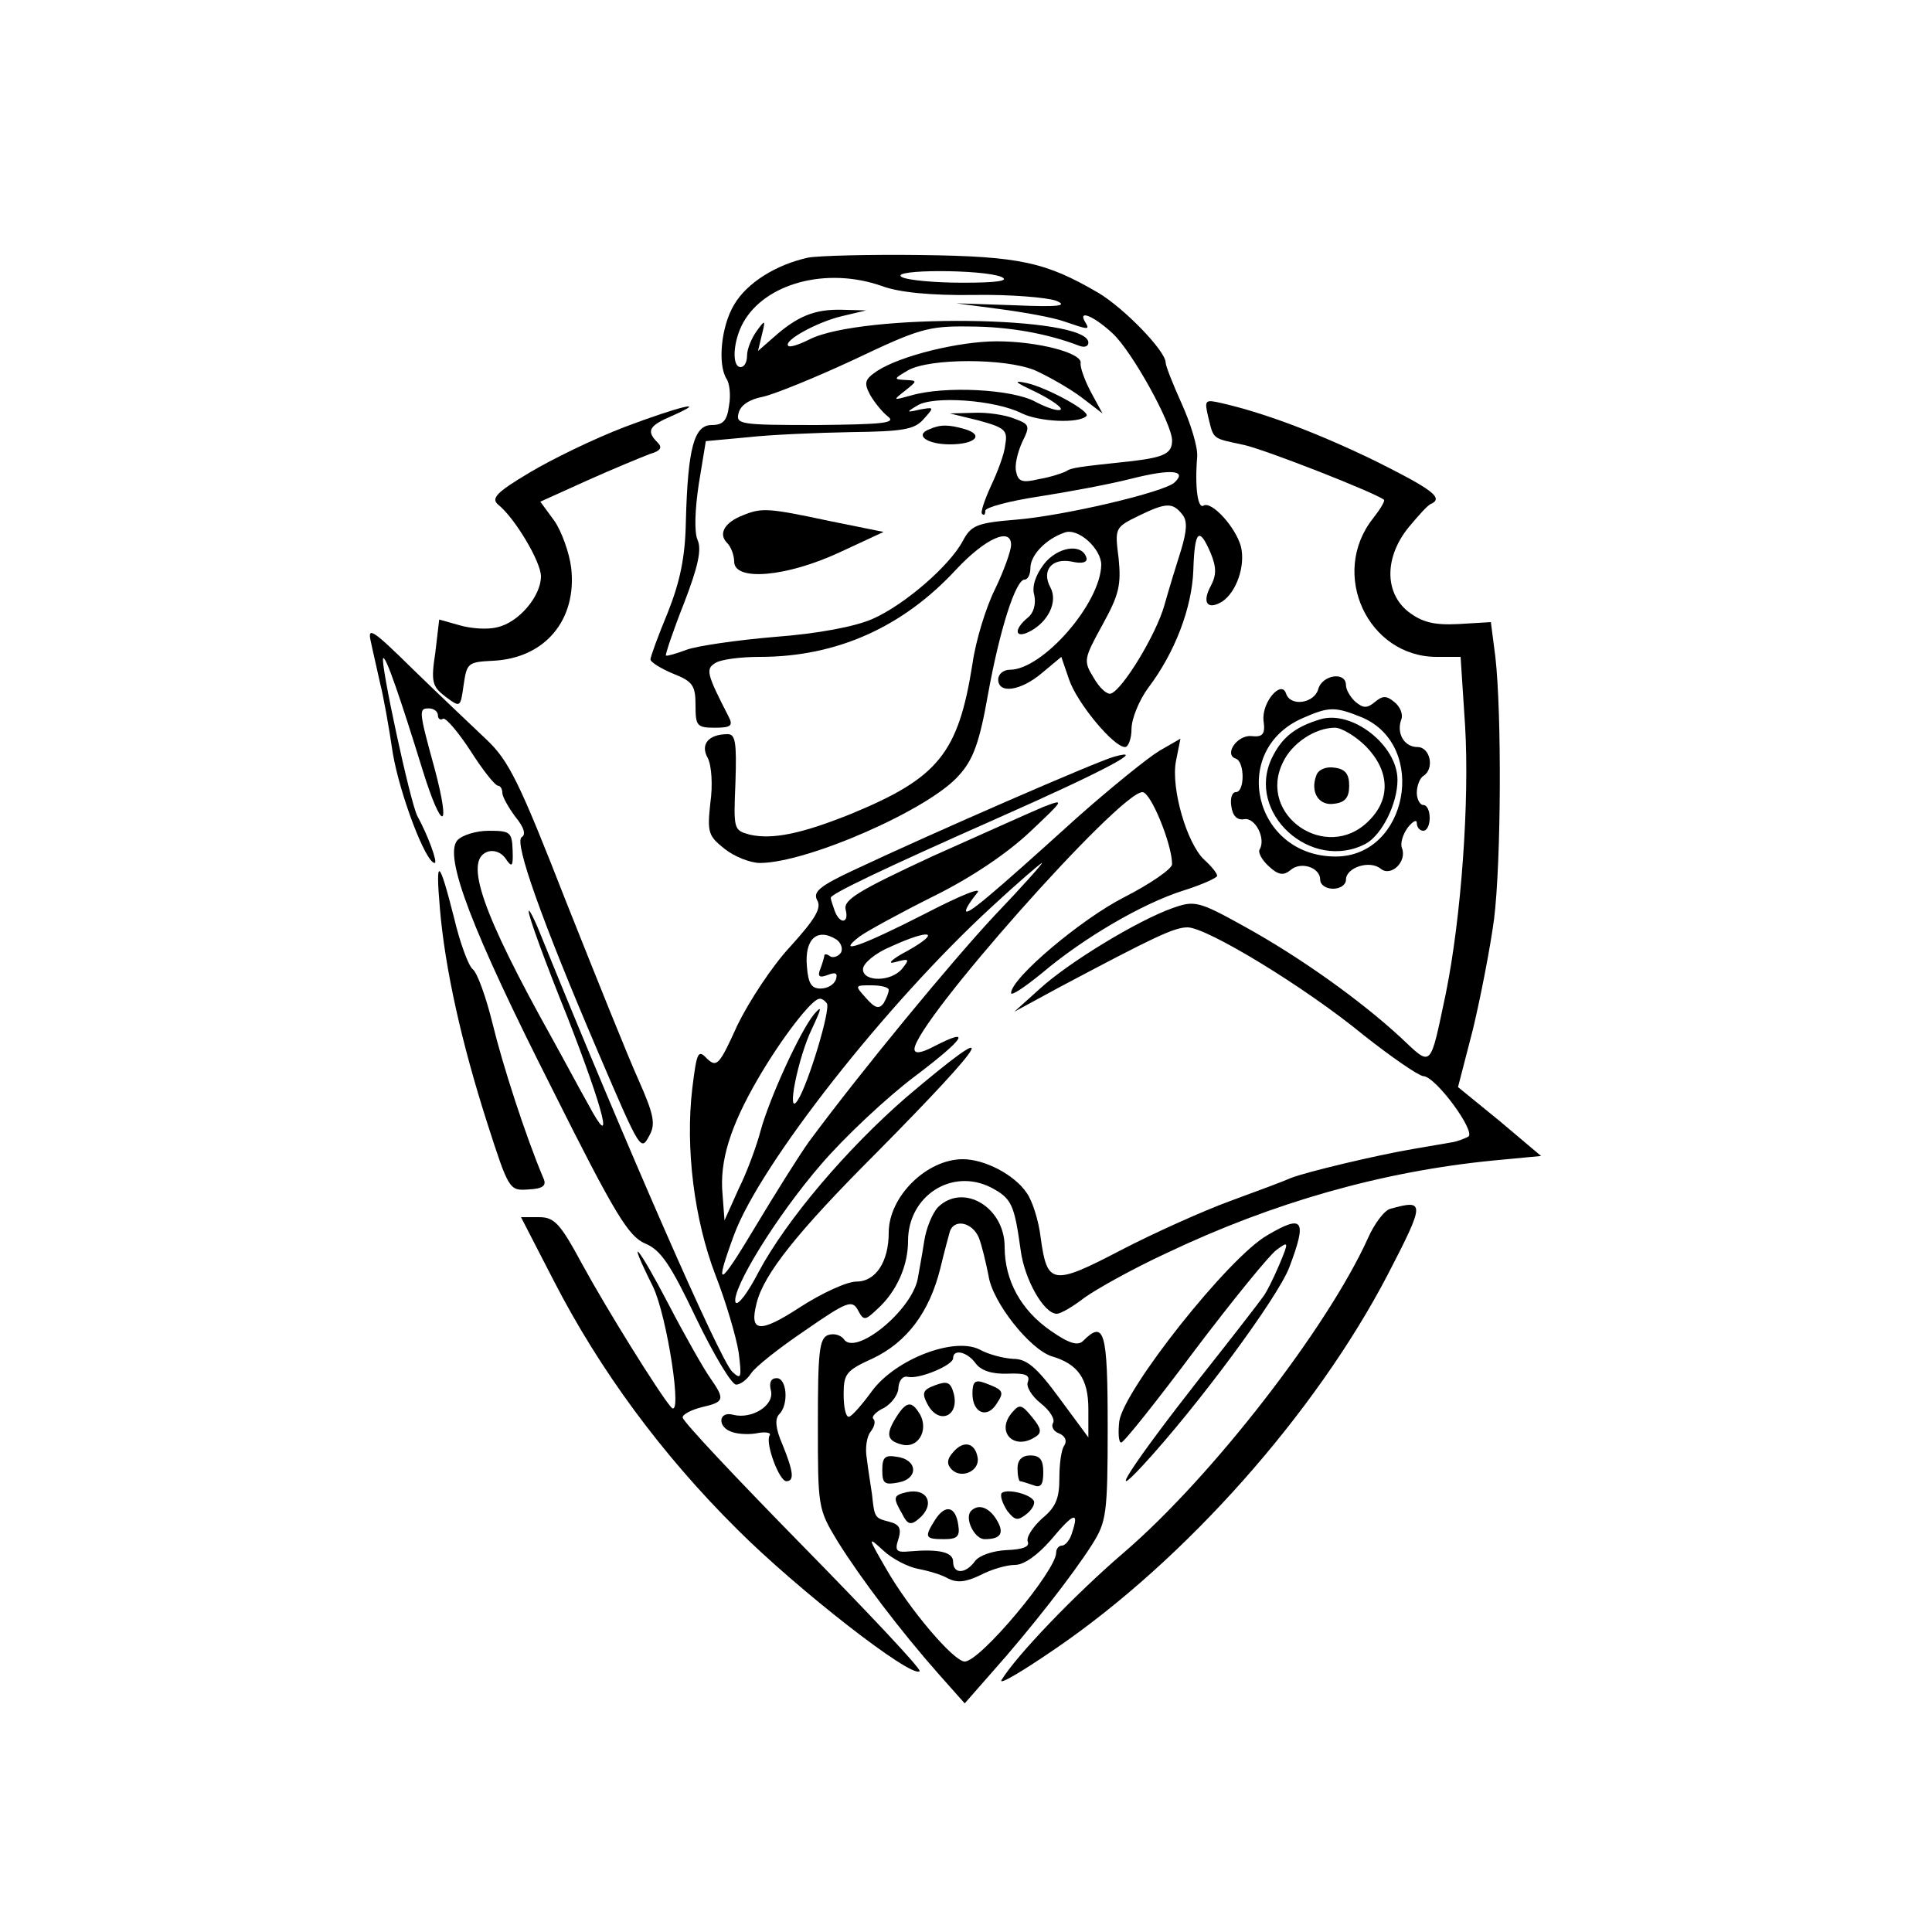  <svg  version="1.0" xmlns="http://www.w3.org/2000/svg"  width="300pt" height="300pt" viewBox="0 0 300 300"  preserveAspectRatio="xMidYMid meet">  <g transform="translate(0,300) scale(0.1,-0.1)" fill="#000000" stroke="none"> <path d="M1255 2600 c-50 -11 -95 -39 -115 -73 -20 -33 -26 -92 -12 -115 5 -7 7 -26 4 -42 -3 -23 -9 -30 -27 -30 -27 0 -37 -35 -40 -150 -1 -55 -9 -93 -28 -141 -15 -36 -27 -69 -27 -73 0 -4 16 -14 35 -22 31 -12 35 -19 35 -49 0 -32 2 -35 30 -35 25 0 29 3 21 18 -34 66 -35 73 -21 82 8 6 40 10 70 10 119 0 222 46 305 136 45 48 85 66 85 38 0 -9 -11 -40 -25 -69 -14 -28 -30 -80 -35 -116 -22 -139 -53 -177 -189 -233 -77 -31 -122 -40 -157 -32 -25 7 -25 8 -22 81 2 62 0 75 -12 75 -30 0 -43 -16 -31 -37 6 -12 8 -42 4 -70 -5 -46 -3 -51 22 -71 15 -12 40 -22 55 -22 73 0 263 83 309 136 22 24 32 51 45 125 18 100 43 179 57 179 5 0 9 8 9 18 0 20 24 45 53 55 21 8 57 -25 57 -50 -1 -60 -91 -163 -142 -163 -10 0 -18 -7 -18 -15 0 -23 35 -18 68 10 l30 25 12 -35 c12 -36 69 -105 87 -105 5 0 10 13 10 28 0 16 12 45 26 64 41 54 68 124 70 183 2 62 9 68 27 26 9 -22 9 -34 0 -51 -14 -26 -5 -38 18 -24 22 15 36 55 29 85 -8 30 -45 71 -58 64 -9 -6 -14 28 -10 76 1 15 -10 51 -24 82 -14 31 -25 59 -25 64 0 18 -64 84 -104 108 -82 48 -122 57 -276 59 -80 1 -158 -1 -175 -4z m300 -30 c13 -6 -6 -9 -60 -9 -44 0 -87 4 -95 9 -19 12 126 12 155 0z m-186 -14 c26 -10 77 -15 143 -14 57 1 114 -4 128 -9 19 -8 4 -10 -65 -7 l-90 3 68 -9 c38 -5 82 -13 99 -19 38 -13 41 -14 33 -1 -12 20 14 9 43 -18 30 -28 92 -140 92 -166 0 -20 -12 -26 -62 -32 -84 -9 -94 -10 -103 -16 -6 -3 -24 -9 -42 -12 -25 -6 -32 -4 -35 11 -3 10 2 30 9 46 13 26 12 28 -12 37 -15 6 -43 10 -63 9 l-37 -1 45 -11 c40 -11 45 -15 41 -37 -1 -14 -12 -43 -22 -64 -10 -22 -17 -42 -14 -44 3 -3 5 -1 5 5 0 5 37 15 83 22 45 7 110 19 145 28 60 15 86 13 66 -6 -15 -15 -172 -52 -247 -58 -61 -5 -69 -9 -82 -33 -20 -38 -90 -99 -140 -121 -27 -12 -85 -23 -152 -28 -59 -5 -121 -14 -137 -20 -16 -6 -30 -10 -32 -9 -1 2 11 38 28 81 22 57 28 84 21 99 -5 12 -4 46 2 86 l11 67 65 6 c35 4 107 7 160 8 81 1 99 4 113 20 17 19 17 19 -6 15 -21 -5 -21 -4 -4 6 24 16 122 9 163 -12 27 -13 88 -16 100 -4 7 7 -61 44 -92 51 -23 5 -20 2 14 -14 24 -12 41 -24 38 -27 -3 -3 -20 2 -39 12 -36 20 -142 25 -193 10 -29 -8 -29 -8 -10 7 20 16 20 16 0 17 -18 1 -17 2 5 15 34 19 151 19 197 0 20 -9 52 -27 71 -41 l34 -26 -18 33 c-10 19 -17 39 -16 45 3 16 -67 34 -130 34 -58 0 -149 -22 -186 -46 -19 -13 -21 -18 -11 -37 7 -12 19 -27 28 -34 13 -10 -9 -12 -111 -13 -119 0 -126 1 -121 19 3 12 17 21 38 25 18 4 82 30 142 58 99 47 114 52 178 51 61 0 122 -11 171 -30 8 -3 14 -1 14 5 0 42 -352 46 -433 5 -16 -8 -31 -13 -33 -10 -8 8 45 37 83 46 l38 9 -38 1 c-42 1 -69 -10 -106 -43 l-24 -21 6 25 c6 24 5 24 -8 6 -8 -11 -15 -28 -15 -38 0 -10 -4 -18 -10 -18 -14 0 -12 40 4 69 34 61 129 87 215 57z m467 -355 c8 -10 7 -25 -2 -55 -7 -22 -19 -61 -26 -86 -13 -46 -65 -131 -83 -137 -6 -2 -18 9 -27 25 -16 26 -15 29 14 82 26 47 29 62 25 103 -6 47 -6 48 31 66 43 21 53 21 68 2z"/> <path d="M1442 2333 c-22 -9 -2 -23 33 -23 40 0 54 15 22 24 -25 7 -37 7 -55 -1z"/> <path d="M1154 2200 c-29 -11 -39 -29 -25 -43 6 -6 11 -19 11 -29 0 -31 81 -24 163 14 l69 32 -84 17 c-94 20 -105 21 -134 9z"/> <path d="M1876 2353 c9 -36 5 -33 56 -44 35 -8 203 -74 217 -85 2 -2 -6 -15 -17 -29 -68 -86 -8 -215 99 -215 l37 0 7 -107 c7 -117 -6 -298 -30 -416 -25 -118 -21 -114 -70 -68 -64 59 -157 125 -242 172 -72 40 -78 41 -112 29 -54 -19 -161 -84 -206 -125 l-40 -36 70 38 c147 78 178 93 199 93 30 0 183 -93 273 -167 43 -34 85 -63 93 -64 19 0 82 -86 70 -94 -6 -3 -18 -8 -27 -9 -10 -2 -36 -6 -58 -10 -59 -10 -167 -36 -190 -45 -11 -5 -54 -21 -95 -36 -41 -15 -117 -49 -169 -76 -107 -56 -115 -54 -125 19 -3 26 -13 58 -22 70 -19 28 -65 52 -99 52 -56 0 -115 -58 -115 -114 0 -45 -20 -76 -50 -76 -15 0 -54 -18 -88 -40 -63 -41 -79 -39 -67 7 11 44 62 109 185 232 180 182 198 215 47 87 -92 -80 -185 -189 -229 -271 -17 -33 -33 -54 -36 -47 -6 20 63 133 133 214 36 42 102 104 146 137 78 59 89 77 29 46 -19 -10 -30 -12 -30 -4 0 40 318 399 354 399 13 0 46 -81 46 -112 0 -7 -33 -30 -74 -51 -67 -34 -176 -126 -176 -149 0 -5 21 9 48 31 65 55 156 108 219 128 29 9 53 20 53 23 0 4 -9 15 -20 25 -27 25 -52 111 -44 153 l7 35 -33 -19 c-18 -11 -75 -57 -128 -104 -137 -124 -172 -153 -172 -144 0 4 8 16 17 27 10 11 -23 -2 -81 -32 -98 -50 -140 -65 -101 -35 11 8 62 36 114 62 59 29 115 67 150 100 54 51 55 52 21 39 -19 -8 -97 -43 -173 -77 -114 -53 -137 -67 -134 -82 6 -22 -9 -24 -17 -2 -3 9 -6 17 -6 20 0 6 84 46 260 124 165 73 234 110 180 95 -26 -7 -281 -118 -402 -175 -56 -26 -66 -35 -59 -48 7 -12 -3 -29 -42 -72 -28 -30 -64 -85 -82 -122 -28 -62 -32 -66 -47 -52 -14 15 -16 11 -23 -46 -11 -93 3 -204 36 -290 16 -41 32 -95 36 -120 5 -40 4 -43 -10 -30 -20 20 -165 352 -296 675 -11 28 -20 45 -20 40 -1 -6 26 -80 60 -164 58 -149 74 -214 32 -135 -12 21 -37 68 -57 104 -107 192 -135 273 -100 287 10 4 22 0 29 -10 10 -15 12 -13 11 13 -1 28 -4 30 -37 30 -20 0 -42 -7 -49 -15 -21 -25 23 -140 147 -385 98 -196 119 -230 145 -241 24 -10 39 -32 79 -116 27 -56 55 -103 62 -103 7 0 17 8 23 17 6 10 44 40 84 67 65 45 73 48 82 32 9 -17 11 -17 30 1 30 27 48 67 48 106 0 70 68 114 129 83 32 -17 36 -26 46 -98 6 -45 36 -98 56 -98 6 0 25 11 43 25 18 13 75 45 127 69 166 79 335 127 508 144 l74 7 -64 54 -65 53 23 89 c12 50 27 127 33 172 11 89 12 319 2 407 l-7 54 -50 -3 c-39 -2 -57 3 -78 19 -38 30 -37 86 1 132 15 18 30 35 35 36 18 9 1 22 -85 65 -86 42 -171 75 -241 91 -26 6 -27 5 -21 -21z m-332 -775 c-68 -73 -205 -239 -288 -351 -15 -21 -52 -80 -82 -130 -58 -97 -66 -101 -34 -14 41 110 236 358 399 508 41 38 77 69 79 69 2 0 -31 -37 -74 -82z m-245 -37 c7 -5 10 -14 7 -20 -4 -6 -12 -9 -17 -6 -5 4 -9 4 -9 1 0 -2 -3 -12 -6 -20 -5 -12 -2 -15 11 -10 13 5 16 3 13 -7 -3 -8 -13 -14 -24 -14 -14 0 -19 8 -21 34 -4 43 16 61 46 42z m111 -17 c-25 -13 -34 -22 -20 -18 22 6 23 5 11 -10 -17 -21 -61 -21 -61 -1 0 9 19 25 43 35 61 28 80 24 27 -6z m-30 -61 c0 -5 -4 -14 -8 -21 -7 -9 -13 -8 -27 8 -18 20 -18 20 8 20 15 0 27 -3 27 -7z m-96 -21 c6 -10 -29 -125 -45 -150 -19 -30 0 66 22 111 15 32 16 37 3 22 -22 -27 -69 -130 -83 -181 -6 -23 -21 -64 -34 -90 l-22 -49 -3 40 c-5 52 12 106 55 180 36 62 83 123 95 124 4 1 9 -3 12 -7z"/> <path d="M970 2337 c-47 -18 -113 -50 -148 -71 -52 -31 -60 -40 -48 -50 25 -20 66 -88 66 -111 0 -31 -35 -72 -68 -79 -15 -4 -41 -2 -58 3 l-32 9 -6 -51 c-7 -46 -5 -53 16 -69 23 -17 23 -17 28 19 5 34 7 35 46 37 80 4 130 63 121 144 -3 24 -15 57 -26 73 l-22 30 73 33 c40 18 84 36 97 41 17 5 20 10 12 18 -18 18 -13 26 22 41 61 27 12 15 -73 -17z"/> <path d="M1621 2124 c-13 -17 -19 -35 -15 -48 3 -14 -1 -28 -10 -35 -23 -19 -20 -34 4 -21 28 15 43 46 31 68 -14 26 2 46 33 40 17 -4 25 -1 23 6 -7 23 -45 17 -66 -10z"/> <path d="M576 2003 c3 -15 10 -44 14 -63 5 -19 14 -69 20 -110 11 -64 51 -170 65 -170 5 0 -10 42 -27 73 -11 21 -58 239 -53 245 4 4 27 -63 61 -173 30 -97 45 -97 19 1 -25 91 -25 94 -9 94 8 0 14 -5 14 -11 0 -5 4 -8 8 -5 4 2 23 -20 42 -49 19 -30 38 -54 43 -55 4 0 7 -5 7 -11 0 -6 9 -22 20 -37 14 -17 17 -28 10 -32 -12 -8 32 -131 118 -332 68 -159 67 -156 81 -130 9 17 6 32 -17 84 -16 35 -66 160 -113 278 -73 187 -89 219 -124 252 -22 21 -73 69 -113 108 -64 63 -72 68 -66 43z"/> <path d="M2047 1930 c-6 -22 -43 -28 -50 -7 -7 22 -38 -13 -35 -42 3 -21 -1 -26 -19 -24 -22 2 -43 -29 -24 -35 14 -5 14 -52 0 -52 -6 0 -9 -10 -7 -22 2 -15 9 -22 20 -20 17 3 34 -30 24 -47 -3 -4 3 -16 14 -26 15 -14 23 -15 34 -6 16 14 46 4 46 -15 0 -8 9 -14 20 -14 11 0 20 6 20 14 0 19 37 31 54 17 16 -13 41 11 33 32 -3 7 1 21 9 32 8 10 14 13 14 7 0 -7 5 -12 10 -12 6 0 10 9 10 20 0 11 -4 20 -10 20 -5 0 -10 9 -10 19 0 11 5 23 10 26 18 11 11 45 -9 45 -21 0 -33 22 -25 43 3 8 -2 20 -11 27 -12 10 -18 10 -30 0 -12 -10 -18 -10 -30 0 -8 7 -15 19 -15 26 0 22 -37 16 -43 -6z m68 -44 c103 -44 71 -216 -41 -216 -127 0 -166 165 -51 215 41 18 50 18 92 1z"/> <path d="M2050 1883 c-40 -12 -60 -29 -75 -60 -41 -85 61 -178 146 -133 25 14 49 62 49 99 0 54 -71 109 -120 94z m71 -42 c37 -38 39 -82 4 -116 -65 -65 -173 9 -133 91 14 30 50 54 81 54 10 0 32 -13 48 -29z"/> <path d="M2044 1796 c-10 -26 4 -48 28 -44 17 2 23 10 23 28 0 18 -6 26 -23 28 -13 2 -25 -3 -28 -12z"/> <path d="M683 1590 c8 -95 34 -210 73 -332 34 -106 35 -107 64 -105 23 1 29 6 24 17 -28 66 -64 178 -79 240 -10 41 -24 80 -31 85 -7 6 -20 42 -29 80 -23 91 -29 96 -22 15z"/> <path d="M1456 1125 c-8 -9 -18 -32 -21 -53 -3 -20 -8 -46 -10 -58 -10 -50 -98 -121 -115 -93 -5 6 -15 9 -24 6 -14 -5 -16 -27 -16 -138 0 -130 0 -132 31 -183 35 -56 96 -137 157 -206 l40 -45 43 49 c58 65 126 152 155 198 22 35 24 47 24 183 0 147 -5 166 -38 133 -8 -8 -21 -5 -51 16 -46 32 -71 78 -71 130 0 62 -65 100 -104 61z m64 -47 c5 -13 11 -39 15 -59 6 -41 64 -114 98 -125 41 -12 57 -35 57 -82 l0 -44 -45 61 c-36 49 -51 61 -72 61 -16 1 -38 7 -51 14 -39 21 -131 -14 -168 -64 -16 -22 -32 -40 -36 -40 -5 0 -8 16 -8 35 0 32 4 37 46 56 52 25 87 71 104 139 6 25 13 51 15 58 7 20 35 14 45 -10z m-5 -195 c8 -11 25 -17 50 -16 27 1 35 -2 31 -13 -3 -7 6 -22 20 -33 14 -11 23 -25 19 -31 -3 -5 1 -13 10 -16 9 -4 12 -11 8 -18 -5 -6 -8 -29 -8 -51 0 -31 -5 -45 -27 -63 -14 -13 -25 -29 -22 -36 3 -8 -8 -12 -33 -13 -21 -1 -42 -8 -49 -17 -14 -20 -34 -21 -34 -1 0 15 -22 20 -68 16 -20 -2 -23 1 -17 19 5 16 2 23 -14 27 -23 6 -23 6 -27 43 -2 14 -6 38 -8 55 -3 16 0 35 6 42 6 8 8 16 4 20 -3 3 4 11 17 17 12 7 22 21 22 31 1 12 7 19 15 17 17 -4 70 18 70 29 0 15 22 10 35 -8z m150 -262 c-3 -12 -11 -21 -16 -21 -5 0 -9 -5 -9 -11 0 -28 -118 -169 -142 -169 -17 0 -86 81 -122 144 -29 50 -29 51 -4 28 14 -13 38 -25 53 -28 16 -3 37 -9 47 -15 14 -7 27 -6 50 5 17 9 41 16 54 16 14 0 35 15 56 39 35 42 44 45 33 12z"/> <path d="M1452 849 c-19 -7 -21 -12 -12 -29 17 -33 50 -20 41 16 -5 18 -10 20 -29 13z"/> <path d="M1510 836 c0 -30 23 -40 38 -15 12 18 10 21 -20 32 -14 5 -18 1 -18 -17z"/> <path d="M1392 800 c-17 -27 -15 -37 8 -43 25 -7 42 21 29 46 -13 22 -21 22 -37 -3z"/> <path d="M1571 806 c-25 -30 4 -59 37 -37 10 6 9 13 -5 30 -17 21 -20 21 -32 7z"/> <path d="M1480 745 c-10 -11 -10 -19 -2 -27 15 -15 44 -2 40 19 -4 23 -22 27 -38 8z"/> <path d="M1370 717 c0 -21 4 -23 25 -19 32 6 30 36 -3 40 -18 3 -22 -1 -22 -21z"/> <path d="M1580 720 c0 -11 2 -20 4 -20 2 0 11 -3 20 -6 12 -5 16 0 16 20 0 19 -5 26 -20 26 -13 0 -20 -7 -20 -20z"/> <path d="M1408 683 c-21 -5 -22 -8 -7 -34 8 -16 13 -18 25 -8 27 22 15 49 -18 42z"/> <path d="M1555 681 c-2 -5 2 -16 9 -27 12 -15 16 -16 30 -5 9 7 14 17 11 21 -7 11 -44 19 -50 11z"/> <path d="M1452 640 c-17 -27 -16 -30 14 -30 20 0 25 4 22 22 -4 29 -20 33 -36 8z"/> <path d="M1508 654 c-11 -11 5 -44 21 -44 26 0 31 10 18 31 -12 19 -28 24 -39 13z"/> <path d="M2159 1123 c-9 -2 -25 -23 -35 -46 -63 -139 -242 -370 -378 -487 -77 -66 -168 -161 -191 -199 -4 -8 33 14 84 49 202 138 404 366 516 581 58 112 58 117 4 102z"/> <path d="M860 1011 c71 -138 167 -269 285 -386 93 -93 271 -232 283 -220 3 3 -79 90 -181 194 -103 105 -187 194 -187 200 0 5 14 12 30 16 35 8 36 12 13 45 -10 14 -39 65 -65 115 -48 92 -67 113 -24 27 22 -46 47 -209 28 -187 -19 22 -101 154 -138 222 -34 63 -43 73 -67 73 l-28 0 51 -99z"/> <path d="M1968 1082 c-60 -34 -223 -240 -230 -289 -2 -18 -1 -33 3 -33 4 0 55 64 114 143 59 78 116 148 127 156 19 14 20 14 4 -24 -9 -21 -20 -43 -25 -49 -4 -6 -48 -63 -98 -126 -105 -134 -147 -199 -88 -135 85 92 209 260 227 307 28 74 22 83 -34 50z"/> <path d="M1197 841 c6 -23 -29 -45 -58 -38 -24 7 -26 -20 -1 -27 9 -3 27 -4 40 -1 12 2 20 0 17 -4 -7 -12 15 -71 26 -71 13 0 11 15 -6 57 -11 25 -12 40 -5 47 15 15 12 56 -4 56 -9 0 -12 -7 -9 -19z"/> </g> </svg> 